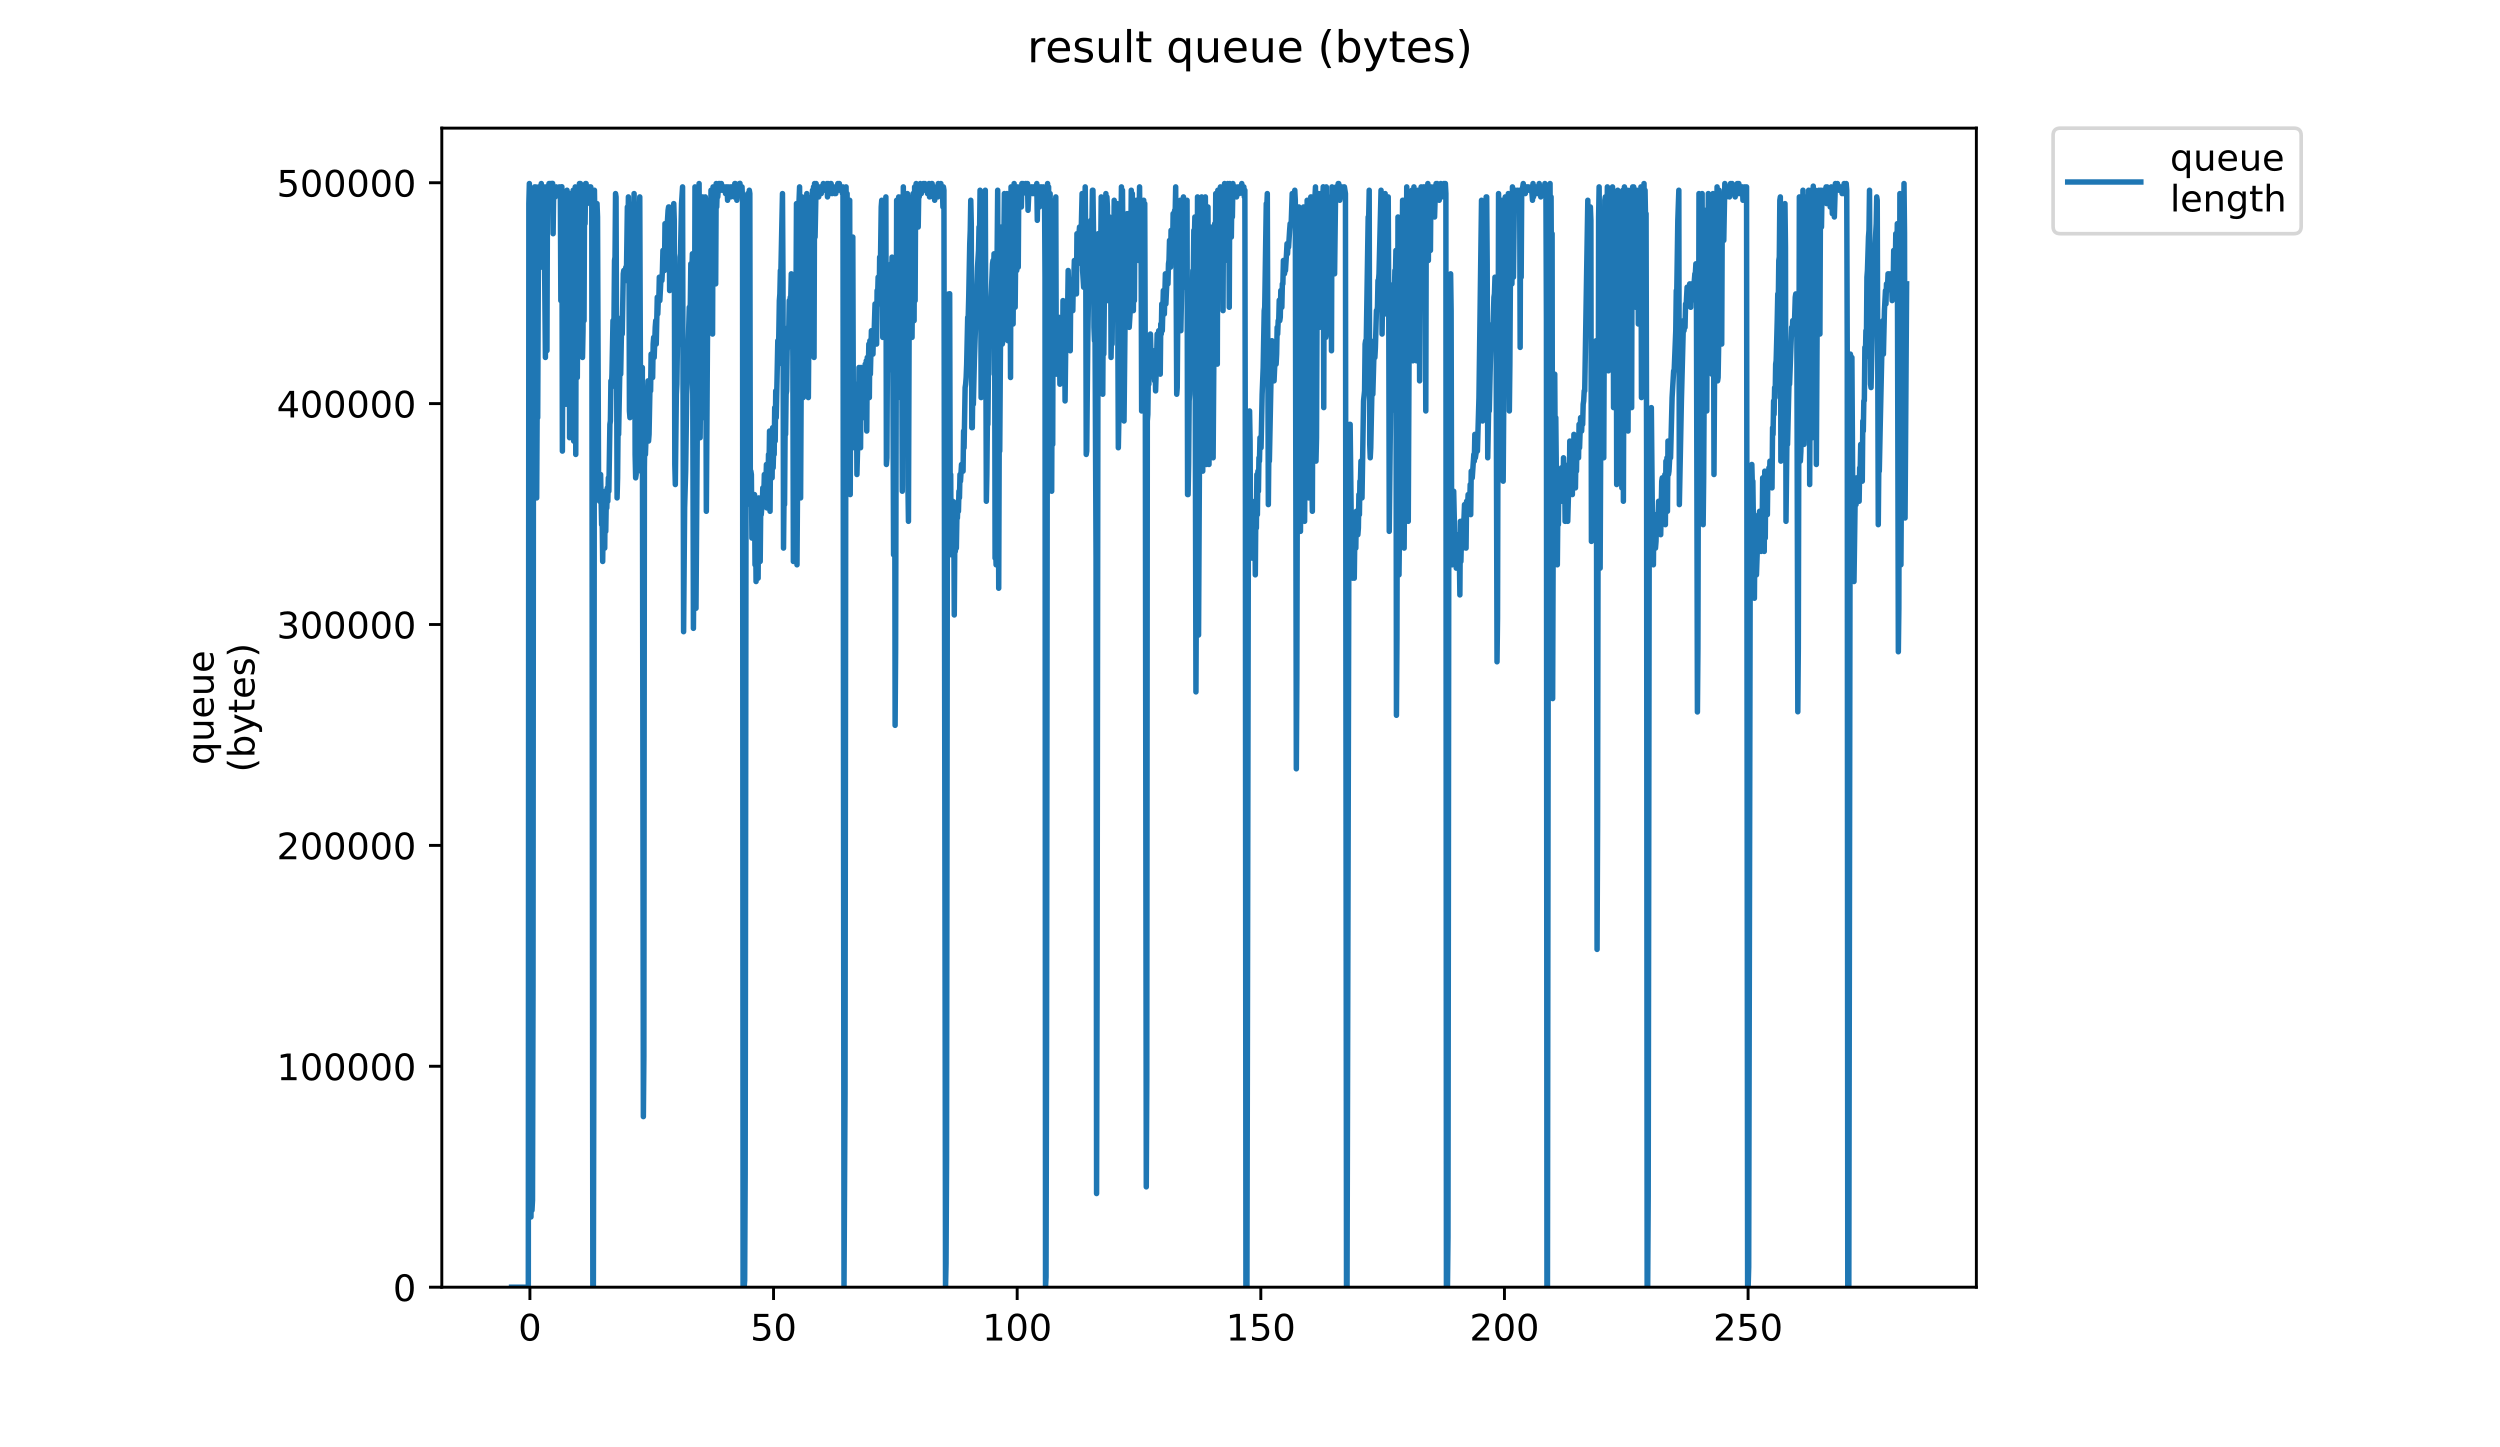 <?xml version="1.0" encoding="utf-8" standalone="no"?>
<!DOCTYPE svg PUBLIC "-//W3C//DTD SVG 1.1//EN"
  "http://www.w3.org/Graphics/SVG/1.1/DTD/svg11.dtd">
<!-- Created with matplotlib (https://matplotlib.org/) -->
<svg height="396pt" version="1.1" viewBox="0 0 684 396" width="684pt" xmlns="http://www.w3.org/2000/svg" xmlns:xlink="http://www.w3.org/1999/xlink">
 <defs>
  <style type="text/css">
*{stroke-linecap:butt;stroke-linejoin:round;}
  </style>
 </defs>
 <g id="figure_1">
  <g id="patch_1">
   <path d="M 0 396 
L 684 396 
L 684 0 
L 0 0 
z
" style="fill:#ffffff;"/>
  </g>
  <g id="axes_1">
   <g id="patch_2">
    <path d="M 120.879 352.174 
L 540.734 352.174 
L 540.734 35.062 
L 120.879 35.062 
z
" style="fill:#ffffff;"/>
   </g>
   <g id="matplotlib.axis_1">
    <g id="xtick_1">
     <g id="line2d_1">
      <defs>
       <path d="M 0 0 
L 0 3.5 
" id="m66fbc58f58" style="stroke:#000000;stroke-width:0.8;"/>
      </defs>
      <g>
       <use style="stroke:#000000;stroke-width:0.8;" x="144.983" xlink:href="#m66fbc58f58" y="352.174"/>
      </g>
     </g>
     <g id="text_1">
      <!-- 0 -->
      <defs>
       <path d="M 31.781 66.406 
Q 24.172 66.406 20.328 58.906 
Q 16.5 51.422 16.5 36.375 
Q 16.5 21.391 20.328 13.891 
Q 24.172 6.391 31.781 6.391 
Q 39.453 6.391 43.281 13.891 
Q 47.125 21.391 47.125 36.375 
Q 47.125 51.422 43.281 58.906 
Q 39.453 66.406 31.781 66.406 
z
M 31.781 74.219 
Q 44.047 74.219 50.516 64.516 
Q 56.984 54.828 56.984 36.375 
Q 56.984 17.969 50.516 8.266 
Q 44.047 -1.422 31.781 -1.422 
Q 19.531 -1.422 13.062 8.266 
Q 6.594 17.969 6.594 36.375 
Q 6.594 54.828 13.062 64.516 
Q 19.531 74.219 31.781 74.219 
z
" id="DejaVuSans-48"/>
      </defs>
      <g transform="translate(141.802 366.773)scale(0.1 -0.1)">
       <use xlink:href="#DejaVuSans-48"/>
      </g>
     </g>
    </g>
    <g id="xtick_2">
     <g id="line2d_2">
      <g>
       <use style="stroke:#000000;stroke-width:0.8;" x="211.642" xlink:href="#m66fbc58f58" y="352.174"/>
      </g>
     </g>
     <g id="text_2">
      <!-- 50 -->
      <defs>
       <path d="M 10.797 72.906 
L 49.516 72.906 
L 49.516 64.594 
L 19.828 64.594 
L 19.828 46.734 
Q 21.969 47.469 24.109 47.828 
Q 26.266 48.188 28.422 48.188 
Q 40.625 48.188 47.75 41.5 
Q 54.891 34.812 54.891 23.391 
Q 54.891 11.625 47.562 5.094 
Q 40.234 -1.422 26.906 -1.422 
Q 22.312 -1.422 17.547 -0.641 
Q 12.797 0.141 7.719 1.703 
L 7.719 11.625 
Q 12.109 9.234 16.797 8.062 
Q 21.484 6.891 26.703 6.891 
Q 35.156 6.891 40.078 11.328 
Q 45.016 15.766 45.016 23.391 
Q 45.016 31 40.078 35.438 
Q 35.156 39.891 26.703 39.891 
Q 22.75 39.891 18.812 39.016 
Q 14.891 38.141 10.797 36.281 
z
" id="DejaVuSans-53"/>
      </defs>
      <g transform="translate(205.279 366.773)scale(0.1 -0.1)">
       <use xlink:href="#DejaVuSans-53"/>
       <use x="63.623" xlink:href="#DejaVuSans-48"/>
      </g>
     </g>
    </g>
    <g id="xtick_3">
     <g id="line2d_3">
      <g>
       <use style="stroke:#000000;stroke-width:0.8;" x="278.3" xlink:href="#m66fbc58f58" y="352.174"/>
      </g>
     </g>
     <g id="text_3">
      <!-- 100 -->
      <defs>
       <path d="M 12.406 8.297 
L 28.516 8.297 
L 28.516 63.922 
L 10.984 60.406 
L 10.984 69.391 
L 28.422 72.906 
L 38.281 72.906 
L 38.281 8.297 
L 54.391 8.297 
L 54.391 0 
L 12.406 0 
z
" id="DejaVuSans-49"/>
      </defs>
      <g transform="translate(268.757 366.773)scale(0.1 -0.1)">
       <use xlink:href="#DejaVuSans-49"/>
       <use x="63.623" xlink:href="#DejaVuSans-48"/>
       <use x="127.246" xlink:href="#DejaVuSans-48"/>
      </g>
     </g>
    </g>
    <g id="xtick_4">
     <g id="line2d_4">
      <g>
       <use style="stroke:#000000;stroke-width:0.8;" x="344.959" xlink:href="#m66fbc58f58" y="352.174"/>
      </g>
     </g>
     <g id="text_4">
      <!-- 150 -->
      <g transform="translate(335.415 366.773)scale(0.1 -0.1)">
       <use xlink:href="#DejaVuSans-49"/>
       <use x="63.623" xlink:href="#DejaVuSans-53"/>
       <use x="127.246" xlink:href="#DejaVuSans-48"/>
      </g>
     </g>
    </g>
    <g id="xtick_5">
     <g id="line2d_5">
      <g>
       <use style="stroke:#000000;stroke-width:0.8;" x="411.617" xlink:href="#m66fbc58f58" y="352.174"/>
      </g>
     </g>
     <g id="text_5">
      <!-- 200 -->
      <defs>
       <path d="M 19.188 8.297 
L 53.609 8.297 
L 53.609 0 
L 7.328 0 
L 7.328 8.297 
Q 12.938 14.109 22.625 23.891 
Q 32.328 33.688 34.812 36.531 
Q 39.547 41.844 41.422 45.531 
Q 43.312 49.219 43.312 52.781 
Q 43.312 58.594 39.234 62.25 
Q 35.156 65.922 28.609 65.922 
Q 23.969 65.922 18.812 64.312 
Q 13.672 62.703 7.812 59.422 
L 7.812 69.391 
Q 13.766 71.781 18.938 73 
Q 24.125 74.219 28.422 74.219 
Q 39.75 74.219 46.484 68.547 
Q 53.219 62.891 53.219 53.422 
Q 53.219 48.922 51.531 44.891 
Q 49.859 40.875 45.406 35.406 
Q 44.188 33.984 37.641 27.219 
Q 31.109 20.453 19.188 8.297 
z
" id="DejaVuSans-50"/>
      </defs>
      <g transform="translate(402.074 366.773)scale(0.1 -0.1)">
       <use xlink:href="#DejaVuSans-50"/>
       <use x="63.623" xlink:href="#DejaVuSans-48"/>
       <use x="127.246" xlink:href="#DejaVuSans-48"/>
      </g>
     </g>
    </g>
    <g id="xtick_6">
     <g id="line2d_6">
      <g>
       <use style="stroke:#000000;stroke-width:0.8;" x="478.276" xlink:href="#m66fbc58f58" y="352.174"/>
      </g>
     </g>
     <g id="text_6">
      <!-- 250 -->
      <g transform="translate(468.732 366.773)scale(0.1 -0.1)">
       <use xlink:href="#DejaVuSans-50"/>
       <use x="63.623" xlink:href="#DejaVuSans-53"/>
       <use x="127.246" xlink:href="#DejaVuSans-48"/>
      </g>
     </g>
    </g>
   </g>
   <g id="matplotlib.axis_2">
    <g id="ytick_1">
     <g id="line2d_7">
      <defs>
       <path d="M 0 0 
L -3.5 0 
" id="md723d36d7e" style="stroke:#000000;stroke-width:0.8;"/>
      </defs>
      <g>
       <use style="stroke:#000000;stroke-width:0.8;" x="120.879" xlink:href="#md723d36d7e" y="352.174"/>
      </g>
     </g>
     <g id="text_7">
      <!-- 0 -->
      <g transform="translate(107.516 355.973)scale(0.1 -0.1)">
       <use xlink:href="#DejaVuSans-48"/>
      </g>
     </g>
    </g>
    <g id="ytick_2">
     <g id="line2d_8">
      <g>
       <use style="stroke:#000000;stroke-width:0.8;" x="120.879" xlink:href="#md723d36d7e" y="291.737"/>
      </g>
     </g>
     <g id="text_8">
      <!-- 100000 -->
      <g transform="translate(75.704 295.536)scale(0.1 -0.1)">
       <use xlink:href="#DejaVuSans-49"/>
       <use x="63.623" xlink:href="#DejaVuSans-48"/>
       <use x="127.246" xlink:href="#DejaVuSans-48"/>
       <use x="190.869" xlink:href="#DejaVuSans-48"/>
       <use x="254.492" xlink:href="#DejaVuSans-48"/>
       <use x="318.115" xlink:href="#DejaVuSans-48"/>
      </g>
     </g>
    </g>
    <g id="ytick_3">
     <g id="line2d_9">
      <g>
       <use style="stroke:#000000;stroke-width:0.8;" x="120.879" xlink:href="#md723d36d7e" y="231.3"/>
      </g>
     </g>
     <g id="text_9">
      <!-- 200000 -->
      <g transform="translate(75.704 235.099)scale(0.1 -0.1)">
       <use xlink:href="#DejaVuSans-50"/>
       <use x="63.623" xlink:href="#DejaVuSans-48"/>
       <use x="127.246" xlink:href="#DejaVuSans-48"/>
       <use x="190.869" xlink:href="#DejaVuSans-48"/>
       <use x="254.492" xlink:href="#DejaVuSans-48"/>
       <use x="318.115" xlink:href="#DejaVuSans-48"/>
      </g>
     </g>
    </g>
    <g id="ytick_4">
     <g id="line2d_10">
      <g>
       <use style="stroke:#000000;stroke-width:0.8;" x="120.879" xlink:href="#md723d36d7e" y="170.863"/>
      </g>
     </g>
     <g id="text_10">
      <!-- 300000 -->
      <defs>
       <path d="M 40.578 39.312 
Q 47.656 37.797 51.625 33 
Q 55.609 28.219 55.609 21.188 
Q 55.609 10.406 48.188 4.484 
Q 40.766 -1.422 27.094 -1.422 
Q 22.516 -1.422 17.656 -0.516 
Q 12.797 0.391 7.625 2.203 
L 7.625 11.719 
Q 11.719 9.328 16.594 8.109 
Q 21.484 6.891 26.812 6.891 
Q 36.078 6.891 40.938 10.547 
Q 45.797 14.203 45.797 21.188 
Q 45.797 27.641 41.281 31.266 
Q 36.766 34.906 28.719 34.906 
L 20.219 34.906 
L 20.219 43.016 
L 29.109 43.016 
Q 36.375 43.016 40.234 45.922 
Q 44.094 48.828 44.094 54.297 
Q 44.094 59.906 40.109 62.906 
Q 36.141 65.922 28.719 65.922 
Q 24.656 65.922 20.016 65.031 
Q 15.375 64.156 9.812 62.312 
L 9.812 71.094 
Q 15.438 72.656 20.344 73.438 
Q 25.25 74.219 29.594 74.219 
Q 40.828 74.219 47.359 69.109 
Q 53.906 64.016 53.906 55.328 
Q 53.906 49.266 50.438 45.094 
Q 46.969 40.922 40.578 39.312 
z
" id="DejaVuSans-51"/>
      </defs>
      <g transform="translate(75.704 174.662)scale(0.1 -0.1)">
       <use xlink:href="#DejaVuSans-51"/>
       <use x="63.623" xlink:href="#DejaVuSans-48"/>
       <use x="127.246" xlink:href="#DejaVuSans-48"/>
       <use x="190.869" xlink:href="#DejaVuSans-48"/>
       <use x="254.492" xlink:href="#DejaVuSans-48"/>
       <use x="318.115" xlink:href="#DejaVuSans-48"/>
      </g>
     </g>
    </g>
    <g id="ytick_5">
     <g id="line2d_11">
      <g>
       <use style="stroke:#000000;stroke-width:0.8;" x="120.879" xlink:href="#md723d36d7e" y="110.426"/>
      </g>
     </g>
     <g id="text_11">
      <!-- 400000 -->
      <defs>
       <path d="M 37.797 64.312 
L 12.891 25.391 
L 37.797 25.391 
z
M 35.203 72.906 
L 47.609 72.906 
L 47.609 25.391 
L 58.016 25.391 
L 58.016 17.188 
L 47.609 17.188 
L 47.609 0 
L 37.797 0 
L 37.797 17.188 
L 4.891 17.188 
L 4.891 26.703 
z
" id="DejaVuSans-52"/>
      </defs>
      <g transform="translate(75.704 114.225)scale(0.1 -0.1)">
       <use xlink:href="#DejaVuSans-52"/>
       <use x="63.623" xlink:href="#DejaVuSans-48"/>
       <use x="127.246" xlink:href="#DejaVuSans-48"/>
       <use x="190.869" xlink:href="#DejaVuSans-48"/>
       <use x="254.492" xlink:href="#DejaVuSans-48"/>
       <use x="318.115" xlink:href="#DejaVuSans-48"/>
      </g>
     </g>
    </g>
    <g id="ytick_6">
     <g id="line2d_12">
      <g>
       <use style="stroke:#000000;stroke-width:0.8;" x="120.879" xlink:href="#md723d36d7e" y="49.989"/>
      </g>
     </g>
     <g id="text_12">
      <!-- 500000 -->
      <g transform="translate(75.704 53.788)scale(0.1 -0.1)">
       <use xlink:href="#DejaVuSans-53"/>
       <use x="63.623" xlink:href="#DejaVuSans-48"/>
       <use x="127.246" xlink:href="#DejaVuSans-48"/>
       <use x="190.869" xlink:href="#DejaVuSans-48"/>
       <use x="254.492" xlink:href="#DejaVuSans-48"/>
       <use x="318.115" xlink:href="#DejaVuSans-48"/>
      </g>
     </g>
    </g>
    <g id="text_13">
     <!-- queue -->
     <defs>
      <path d="M 14.797 27.297 
Q 14.797 17.391 18.875 11.75 
Q 22.953 6.109 30.078 6.109 
Q 37.203 6.109 41.297 11.75 
Q 45.406 17.391 45.406 27.297 
Q 45.406 37.203 41.297 42.844 
Q 37.203 48.484 30.078 48.484 
Q 22.953 48.484 18.875 42.844 
Q 14.797 37.203 14.797 27.297 
z
M 45.406 8.203 
Q 42.578 3.328 38.25 0.953 
Q 33.938 -1.422 27.875 -1.422 
Q 17.969 -1.422 11.734 6.484 
Q 5.516 14.406 5.516 27.297 
Q 5.516 40.188 11.734 48.094 
Q 17.969 56 27.875 56 
Q 33.938 56 38.25 53.625 
Q 42.578 51.266 45.406 46.391 
L 45.406 54.688 
L 54.391 54.688 
L 54.391 -20.797 
L 45.406 -20.797 
z
" id="DejaVuSans-113"/>
      <path d="M 8.5 21.578 
L 8.5 54.688 
L 17.484 54.688 
L 17.484 21.922 
Q 17.484 14.156 20.5 10.266 
Q 23.531 6.391 29.594 6.391 
Q 36.859 6.391 41.078 11.031 
Q 45.312 15.672 45.312 23.688 
L 45.312 54.688 
L 54.297 54.688 
L 54.297 0 
L 45.312 0 
L 45.312 8.406 
Q 42.047 3.422 37.719 1 
Q 33.406 -1.422 27.688 -1.422 
Q 18.266 -1.422 13.375 4.438 
Q 8.5 10.297 8.5 21.578 
z
M 31.109 56 
z
" id="DejaVuSans-117"/>
      <path d="M 56.203 29.594 
L 56.203 25.203 
L 14.891 25.203 
Q 15.484 15.922 20.484 11.062 
Q 25.484 6.203 34.422 6.203 
Q 39.594 6.203 44.453 7.469 
Q 49.312 8.734 54.109 11.281 
L 54.109 2.781 
Q 49.266 0.734 44.188 -0.344 
Q 39.109 -1.422 33.891 -1.422 
Q 20.797 -1.422 13.156 6.188 
Q 5.516 13.812 5.516 26.812 
Q 5.516 40.234 12.766 48.109 
Q 20.016 56 32.328 56 
Q 43.359 56 49.781 48.891 
Q 56.203 41.797 56.203 29.594 
z
M 47.219 32.234 
Q 47.125 39.594 43.094 43.984 
Q 39.062 48.391 32.422 48.391 
Q 24.906 48.391 20.391 44.141 
Q 15.875 39.891 15.188 32.172 
z
" id="DejaVuSans-101"/>
     </defs>
     <g transform="translate(58.426 209.283)rotate(-90)scale(0.1 -0.1)">
      <use xlink:href="#DejaVuSans-113"/>
      <use x="63.477" xlink:href="#DejaVuSans-117"/>
      <use x="126.855" xlink:href="#DejaVuSans-101"/>
      <use x="188.379" xlink:href="#DejaVuSans-117"/>
      <use x="251.758" xlink:href="#DejaVuSans-101"/>
     </g>
     <!-- (bytes) -->
     <defs>
      <path d="M 31 75.875 
Q 24.469 64.656 21.281 53.656 
Q 18.109 42.672 18.109 31.391 
Q 18.109 20.125 21.312 9.062 
Q 24.516 -2 31 -13.188 
L 23.188 -13.188 
Q 15.875 -1.703 12.234 9.375 
Q 8.594 20.453 8.594 31.391 
Q 8.594 42.281 12.203 53.312 
Q 15.828 64.359 23.188 75.875 
z
" id="DejaVuSans-40"/>
      <path d="M 48.688 27.297 
Q 48.688 37.203 44.609 42.844 
Q 40.531 48.484 33.406 48.484 
Q 26.266 48.484 22.188 42.844 
Q 18.109 37.203 18.109 27.297 
Q 18.109 17.391 22.188 11.75 
Q 26.266 6.109 33.406 6.109 
Q 40.531 6.109 44.609 11.75 
Q 48.688 17.391 48.688 27.297 
z
M 18.109 46.391 
Q 20.953 51.266 25.266 53.625 
Q 29.594 56 35.594 56 
Q 45.562 56 51.781 48.094 
Q 58.016 40.188 58.016 27.297 
Q 58.016 14.406 51.781 6.484 
Q 45.562 -1.422 35.594 -1.422 
Q 29.594 -1.422 25.266 0.953 
Q 20.953 3.328 18.109 8.203 
L 18.109 0 
L 9.078 0 
L 9.078 75.984 
L 18.109 75.984 
z
" id="DejaVuSans-98"/>
      <path d="M 32.172 -5.078 
Q 28.375 -14.844 24.75 -17.812 
Q 21.141 -20.797 15.094 -20.797 
L 7.906 -20.797 
L 7.906 -13.281 
L 13.188 -13.281 
Q 16.891 -13.281 18.938 -11.516 
Q 21 -9.766 23.484 -3.219 
L 25.094 0.875 
L 2.984 54.688 
L 12.5 54.688 
L 29.594 11.922 
L 46.688 54.688 
L 56.203 54.688 
z
" id="DejaVuSans-121"/>
      <path d="M 18.312 70.219 
L 18.312 54.688 
L 36.812 54.688 
L 36.812 47.703 
L 18.312 47.703 
L 18.312 18.016 
Q 18.312 11.328 20.141 9.422 
Q 21.969 7.516 27.594 7.516 
L 36.812 7.516 
L 36.812 0 
L 27.594 0 
Q 17.188 0 13.234 3.875 
Q 9.281 7.766 9.281 18.016 
L 9.281 47.703 
L 2.688 47.703 
L 2.688 54.688 
L 9.281 54.688 
L 9.281 70.219 
z
" id="DejaVuSans-116"/>
      <path d="M 44.281 53.078 
L 44.281 44.578 
Q 40.484 46.531 36.375 47.5 
Q 32.281 48.484 27.875 48.484 
Q 21.188 48.484 17.844 46.438 
Q 14.5 44.391 14.5 40.281 
Q 14.5 37.156 16.891 35.375 
Q 19.281 33.594 26.516 31.984 
L 29.594 31.297 
Q 39.156 29.25 43.188 25.516 
Q 47.219 21.781 47.219 15.094 
Q 47.219 7.469 41.188 3.016 
Q 35.156 -1.422 24.609 -1.422 
Q 20.219 -1.422 15.453 -0.562 
Q 10.688 0.297 5.422 2 
L 5.422 11.281 
Q 10.406 8.688 15.234 7.391 
Q 20.062 6.109 24.812 6.109 
Q 31.156 6.109 34.562 8.281 
Q 37.984 10.453 37.984 14.406 
Q 37.984 18.062 35.516 20.016 
Q 33.062 21.969 24.703 23.781 
L 21.578 24.516 
Q 13.234 26.266 9.516 29.906 
Q 5.812 33.547 5.812 39.891 
Q 5.812 47.609 11.281 51.797 
Q 16.75 56 26.812 56 
Q 31.781 56 36.172 55.266 
Q 40.578 54.547 44.281 53.078 
z
" id="DejaVuSans-115"/>
      <path d="M 8.016 75.875 
L 15.828 75.875 
Q 23.141 64.359 26.781 53.312 
Q 30.422 42.281 30.422 31.391 
Q 30.422 20.453 26.781 9.375 
Q 23.141 -1.703 15.828 -13.188 
L 8.016 -13.188 
Q 14.5 -2 17.703 9.062 
Q 20.906 20.125 20.906 31.391 
Q 20.906 42.672 17.703 53.656 
Q 14.5 64.656 8.016 75.875 
z
" id="DejaVuSans-41"/>
     </defs>
     <g transform="translate(69.624 211.295)rotate(-90)scale(0.1 -0.1)">
      <use xlink:href="#DejaVuSans-40"/>
      <use x="39.014" xlink:href="#DejaVuSans-98"/>
      <use x="102.49" xlink:href="#DejaVuSans-121"/>
      <use x="161.67" xlink:href="#DejaVuSans-116"/>
      <use x="200.879" xlink:href="#DejaVuSans-101"/>
      <use x="262.402" xlink:href="#DejaVuSans-115"/>
      <use x="314.502" xlink:href="#DejaVuSans-41"/>
     </g>
    </g>
   </g>
   <g id="line2d_13">
    <path clip-path="url(#pc8caf53deb)" d="M 139.963 352.174 
L 144.547 352.174 
L 144.689 55.709 
L 144.833 50.219 
L 145.13 312.828 
L 145.27 332.959 
L 145.41 320.149 
L 145.551 331.132 
L 145.693 328.384 
L 145.838 269.823 
L 145.987 58.454 
L 146.127 52.049 
L 146.268 51.134 
L 146.41 102.375 
L 146.55 51.134 
L 146.831 136.23 
L 146.971 110.565 
L 147.111 114.27 
L 147.392 51.134 
L 147.534 61.199 
L 147.675 52.049 
L 147.816 54.536 
L 148.097 50.219 
L 148.238 73.094 
L 148.378 53.839 
L 148.519 59.289 
L 148.802 51.134 
L 149.224 97.8 
L 149.364 51.148 
L 149.507 52.049 
L 149.647 95.925 
L 149.788 52.049 
L 149.929 51.943 
L 150.21 50.219 
L 150.351 50.219 
L 150.491 52.049 
L 150.632 50.219 
L 151.193 50.179 
L 151.333 63.944 
L 151.474 52.964 
L 151.615 52.964 
L 151.755 52.049 
L 151.896 53.876 
L 152.177 51.134 
L 152.318 52.919 
L 152.458 52.049 
L 152.885 52.049 
L 153.025 51.134 
L 153.165 52.049 
L 153.305 51.134 
L 153.445 82.244 
L 153.726 51.094 
L 153.868 123.42 
L 154.151 53.876 
L 154.292 52.964 
L 154.432 68.519 
L 154.572 52.964 
L 154.712 55.709 
L 154.852 110.61 
L 155.133 52.049 
L 155.273 52.964 
L 155.415 101.46 
L 155.556 55.709 
L 155.696 53.876 
L 155.837 119.76 
L 156.118 52.964 
L 156.258 55.709 
L 156.398 53.876 
L 156.538 86.819 
L 156.82 52.049 
L 156.961 120.675 
L 157.103 57.539 
L 157.387 51.134 
L 157.528 124.335 
L 157.668 62.114 
L 157.951 103.29 
L 158.24 52.964 
L 158.387 57.539 
L 158.527 50.219 
L 158.808 50.219 
L 158.951 56.624 
L 159.091 70.349 
L 159.232 53.876 
L 159.372 97.8 
L 159.515 90.479 
L 159.657 52.964 
L 159.797 87.734 
L 159.937 52.049 
L 160.077 61.199 
L 160.216 50.219 
L 160.356 50.219 
L 160.496 52.049 
L 160.636 55.709 
L 160.777 52.964 
L 160.918 52.964 
L 161.06 54.794 
L 161.343 51.134 
L 161.624 51.134 
L 161.905 54.794 
L 162.197 352.174 
L 162.345 352.174 
L 162.492 280.803 
L 162.638 52.049 
L 162.785 62.114 
L 162.925 56.624 
L 163.065 57.539 
L 163.345 55.709 
L 163.486 59.369 
L 163.766 131.655 
L 164.045 137.145 
L 164.325 129.825 
L 164.606 143.55 
L 164.747 141.72 
L 164.892 153.616 
L 165.032 142.635 
L 165.172 144.465 
L 165.312 135.315 
L 165.452 149.955 
L 165.593 134.4 
L 165.734 145.38 
L 165.874 137.145 
L 166.014 138.975 
L 166.157 133.485 
L 166.301 137.145 
L 166.441 130.74 
L 166.583 134.4 
L 166.864 116.1 
L 167.004 115.185 
L 167.146 104.205 
L 167.287 106.035 
L 167.429 102.375 
L 167.71 87.734 
L 167.85 92.309 
L 167.99 86.819 
L 168.13 71.264 
L 168.27 70.349 
L 168.41 52.964 
L 168.551 53.876 
L 168.833 136.23 
L 168.974 130.74 
L 169.114 116.1 
L 169.254 118.845 
L 169.677 95.969 
L 169.818 102.375 
L 170.102 86.819 
L 170.243 91.394 
L 170.524 74.918 
L 170.664 74.009 
L 170.804 74.009 
L 170.944 74.918 
L 171.224 73.094 
L 171.365 76.754 
L 171.648 56.624 
L 171.789 65.774 
L 171.929 53.876 
L 172.071 63.944 
L 172.212 112.44 
L 172.353 114.27 
L 172.778 86.819 
L 172.918 84.074 
L 173.204 55.709 
L 173.345 66.689 
L 173.486 52.964 
L 173.627 68.519 
L 173.768 124.335 
L 173.912 130.74 
L 174.053 129.825 
L 174.194 98.715 
L 174.477 90.479 
L 174.758 55.709 
L 174.899 61.199 
L 175.039 53.876 
L 175.32 128.91 
L 175.461 123.42 
L 175.742 100.545 
L 176.023 305.508 
L 176.166 289.038 
L 176.306 127.995 
L 176.446 117.015 
L 176.588 124.335 
L 177.299 104.205 
L 177.44 120.675 
L 177.581 118.845 
L 177.862 104.205 
L 178.003 106.95 
L 178.144 96.885 
L 178.564 103.29 
L 178.704 94.139 
L 178.845 92.309 
L 178.986 97.8 
L 179.267 89.564 
L 179.409 87.734 
L 179.549 94.139 
L 179.83 81.329 
L 179.97 85.904 
L 180.11 82.244 
L 180.25 82.244 
L 180.391 75.839 
L 180.531 82.244 
L 180.813 76.754 
L 181.095 76.754 
L 181.235 74.009 
L 181.376 68.519 
L 181.657 72.179 
L 181.798 74.009 
L 181.938 61.199 
L 182.08 69.434 
L 182.785 57.539 
L 182.926 56.624 
L 183.067 56.624 
L 183.21 79.499 
L 183.352 78.584 
L 183.636 69.434 
L 183.777 72.179 
L 183.918 63.944 
L 184.059 65.774 
L 184.341 55.709 
L 184.482 60.284 
L 184.624 127.08 
L 184.767 132.57 
L 185.049 107.865 
L 185.191 105.12 
L 185.331 95.054 
L 185.473 93.224 
L 185.756 81.329 
L 185.898 79.499 
L 186.04 70.349 
L 186.182 69.434 
L 186.466 55.709 
L 186.748 51.134 
L 187.032 172.831 
L 187.313 138.975 
L 187.597 128.858 
L 187.879 107.865 
L 188.02 105.12 
L 188.583 84.074 
L 188.725 85.904 
L 188.868 83.095 
L 189.01 72.179 
L 189.15 74.918 
L 189.293 74.009 
L 189.434 69.434 
L 189.719 171.916 
L 189.859 153.616 
L 190.142 51.134 
L 190.283 149.955 
L 190.423 166.426 
L 190.846 107.865 
L 190.988 97.8 
L 191.27 50.219 
L 191.413 72.179 
L 191.555 119.76 
L 191.696 104.205 
L 191.836 73.094 
L 191.979 75.839 
L 192.12 57.539 
L 192.263 53.876 
L 192.546 114.27 
L 192.968 53.876 
L 193.252 139.89 
L 193.816 54.794 
L 193.959 55.709 
L 194.246 75.839 
L 194.529 52.049 
L 194.813 74.009 
L 194.955 91.394 
L 195.095 51.134 
L 195.378 75.839 
L 195.666 52.964 
L 195.808 77.669 
L 195.95 50.219 
L 196.091 56.624 
L 196.232 52.049 
L 196.375 53.876 
L 196.657 50.219 
L 196.945 50.219 
L 197.229 52.049 
L 197.37 50.219 
L 197.654 52.049 
L 197.794 52.049 
L 197.935 51.134 
L 198.078 52.049 
L 198.219 52.049 
L 198.36 51.134 
L 198.5 52.964 
L 198.784 51.134 
L 198.924 51.134 
L 199.065 54.794 
L 199.206 51.134 
L 199.491 52.964 
L 199.633 52.964 
L 199.774 51.134 
L 199.915 53.876 
L 200.056 51.134 
L 200.197 51.134 
L 200.337 52.049 
L 200.477 51.134 
L 200.617 52.049 
L 200.758 51.134 
L 200.898 53.876 
L 201.041 50.219 
L 201.183 50.219 
L 201.463 52.049 
L 201.604 54.794 
L 201.744 52.049 
L 202.027 52.049 
L 202.31 50.219 
L 202.453 50.163 
L 202.736 52.964 
L 202.877 51.134 
L 203.018 51.134 
L 203.159 54.794 
L 203.303 352.174 
L 203.595 352.174 
L 203.739 350.344 
L 203.881 321.064 
L 204.163 92.309 
L 204.447 56.624 
L 204.589 52.964 
L 204.731 107.865 
L 204.872 56.624 
L 205.012 52.049 
L 205.154 52.964 
L 205.294 138.06 
L 205.435 128.91 
L 205.576 129.825 
L 205.719 147.21 
L 205.863 147.21 
L 206.004 146.295 
L 206.147 141.72 
L 206.288 147.21 
L 206.429 135.315 
L 206.57 154.531 
L 206.71 140.805 
L 206.856 159.106 
L 206.997 139.89 
L 207.139 155.446 
L 207.28 138.975 
L 207.423 158.191 
L 207.564 136.23 
L 207.706 148.125 
L 207.849 137.145 
L 207.99 153.616 
L 208.132 138.975 
L 208.275 140.805 
L 208.417 138.975 
L 208.557 138.975 
L 208.698 133.485 
L 208.841 136.23 
L 208.982 135.315 
L 209.123 129.825 
L 209.408 134.4 
L 209.549 132.57 
L 209.692 127.08 
L 209.834 138.975 
L 209.975 130.74 
L 210.119 132.57 
L 210.261 124.335 
L 210.403 127.995 
L 210.546 117.93 
L 210.689 139.89 
L 210.83 121.59 
L 210.971 130.74 
L 211.111 122.505 
L 211.251 130.74 
L 211.392 117.015 
L 211.534 127.995 
L 211.674 122.505 
L 211.816 124.335 
L 211.956 111.525 
L 212.096 120.675 
L 212.239 106.95 
L 212.379 114.27 
L 212.661 100.545 
L 212.804 93.224 
L 212.946 99.63 
L 213.229 82.244 
L 213.37 80.414 
L 213.512 74.009 
L 213.655 74.009 
L 214.084 52.964 
L 214.227 76.754 
L 214.369 149.955 
L 214.511 136.23 
L 214.653 138.06 
L 214.795 118.845 
L 214.936 118.845 
L 215.076 107.865 
L 215.217 106.95 
L 215.36 95.969 
L 215.501 94.139 
L 215.645 89.564 
L 215.788 91.394 
L 215.93 82.244 
L 216.07 85.904 
L 216.213 81.329 
L 216.356 81.329 
L 216.497 74.918 
L 216.639 80.414 
L 216.782 81.329 
L 216.924 97.8 
L 217.065 153.616 
L 217.207 149.04 
L 217.348 127.08 
L 217.489 127.995 
L 217.633 111.525 
L 217.916 55.709 
L 218.056 154.531 
L 218.338 114.27 
L 218.622 54.794 
L 218.762 51.134 
L 218.903 67.604 
L 219.044 136.23 
L 219.468 53.876 
L 219.609 63.944 
L 219.751 108.78 
L 220.174 56.624 
L 220.315 79.499 
L 220.457 74.918 
L 220.741 52.964 
L 220.883 62.114 
L 221.024 54.794 
L 221.167 108.78 
L 221.307 90.479 
L 221.449 55.709 
L 221.592 55.709 
L 221.874 60.284 
L 222.016 53.876 
L 222.157 65.774 
L 222.299 52.049 
L 222.44 85.904 
L 222.581 51.134 
L 222.722 97.8 
L 222.862 50.219 
L 223.006 64.859 
L 223.287 50.219 
L 223.428 51.134 
L 223.571 52.964 
L 223.712 52.964 
L 223.852 52.049 
L 223.992 53.876 
L 224.133 52.049 
L 224.273 52.964 
L 224.413 51.134 
L 224.554 51.134 
L 224.697 52.964 
L 224.838 51.134 
L 224.979 52.049 
L 225.26 50.219 
L 225.401 52.049 
L 225.546 51.134 
L 225.69 52.049 
L 225.831 52.049 
L 225.972 51.134 
L 226.115 52.049 
L 226.257 50.219 
L 226.403 53.876 
L 226.545 50.219 
L 226.686 52.049 
L 226.968 52.049 
L 227.109 52.964 
L 227.249 50.219 
L 227.39 50.219 
L 227.531 51.134 
L 227.672 52.964 
L 227.812 51.134 
L 227.954 52.049 
L 228.096 51.134 
L 228.377 52.964 
L 228.518 52.049 
L 228.659 52.964 
L 228.941 51.134 
L 229.082 51.134 
L 229.224 50.219 
L 229.364 52.049 
L 229.505 50.219 
L 229.646 50.219 
L 229.786 52.049 
L 229.927 51.134 
L 230.212 51.134 
L 230.495 52.964 
L 230.635 51.134 
L 230.919 352.174 
L 231.202 299.103 
L 231.484 51.134 
L 231.627 104.205 
L 231.768 52.964 
L 231.909 95.969 
L 232.051 56.624 
L 232.193 81.329 
L 232.477 54.794 
L 232.62 135.315 
L 232.902 71.264 
L 233.044 77.669 
L 233.186 74.009 
L 233.326 64.859 
L 233.468 109.695 
L 233.608 114.27 
L 233.75 122.505 
L 233.891 120.675 
L 234.032 110.61 
L 234.173 108.78 
L 234.315 105.12 
L 234.455 129.825 
L 234.737 118.845 
L 234.88 115.185 
L 235.02 100.545 
L 235.161 117.015 
L 235.303 105.12 
L 235.449 122.505 
L 235.591 100.545 
L 235.732 107.865 
L 235.872 106.035 
L 236.013 106.035 
L 236.153 114.27 
L 236.294 109.695 
L 236.435 108.78 
L 236.576 114.27 
L 236.717 99.63 
L 236.858 111.525 
L 237 98.715 
L 237.142 117.93 
L 237.283 97.8 
L 237.426 107.865 
L 237.71 94.139 
L 237.851 108.78 
L 237.992 93.224 
L 238.133 102.375 
L 238.417 90.479 
L 238.56 93.224 
L 238.701 90.479 
L 238.843 96.885 
L 238.984 90.479 
L 239.125 92.309 
L 239.406 83.159 
L 239.547 89.564 
L 239.69 83.159 
L 239.831 94.139 
L 239.971 79.499 
L 240.111 81.329 
L 240.252 75.839 
L 240.392 76.754 
L 240.532 83.159 
L 240.672 70.349 
L 240.813 77.669 
L 241.099 56.624 
L 241.242 54.794 
L 241.525 92.309 
L 241.81 64.859 
L 241.951 63.029 
L 242.093 54.794 
L 242.234 56.624 
L 242.375 53.876 
L 242.515 127.08 
L 242.655 125.25 
L 242.796 97.8 
L 242.937 101.46 
L 243.078 87.734 
L 243.218 95.969 
L 243.359 77.669 
L 243.501 78.584 
L 243.782 72.179 
L 243.921 79.499 
L 244.061 70.349 
L 244.201 76.754 
L 244.482 151.786 
L 244.621 148.125 
L 244.762 105.12 
L 244.902 198.451 
L 245.042 177.406 
L 245.322 54.794 
L 245.462 97.8 
L 245.882 53.876 
L 246.163 100.545 
L 246.303 108.78 
L 246.443 59.369 
L 246.584 53.876 
L 246.865 134.4 
L 247.147 51.134 
L 247.287 64.859 
L 247.428 105.12 
L 247.708 53.876 
L 247.848 55.709 
L 247.988 106.95 
L 248.269 52.964 
L 248.411 132.57 
L 248.552 142.635 
L 248.836 62.114 
L 248.976 88.649 
L 249.116 85.904 
L 249.396 53.876 
L 249.536 92.309 
L 249.817 52.964 
L 250.097 87.734 
L 250.238 51.134 
L 250.378 82.244 
L 250.519 52.049 
L 250.659 50.219 
L 250.799 57.539 
L 251.08 52.049 
L 251.222 62.114 
L 251.362 52.964 
L 251.503 53.876 
L 251.788 50.219 
L 251.929 52.964 
L 252.069 52.964 
L 252.209 51.134 
L 252.352 52.049 
L 252.495 52.049 
L 252.635 50.219 
L 252.775 52.049 
L 253.058 50.219 
L 253.338 52.049 
L 253.478 51.134 
L 253.618 51.134 
L 253.758 52.964 
L 253.898 51.134 
L 254.039 52.049 
L 254.179 50.219 
L 254.32 53.876 
L 254.46 52.049 
L 254.6 52.049 
L 254.88 50.219 
L 255.021 50.219 
L 255.301 53.876 
L 255.441 51.134 
L 255.584 51.134 
L 255.727 54.794 
L 255.87 52.049 
L 256.013 52.964 
L 256.295 51.134 
L 256.435 51.134 
L 256.576 53.876 
L 256.716 50.219 
L 256.856 52.049 
L 256.997 51.134 
L 257.137 52.049 
L 257.417 50.219 
L 257.558 52.049 
L 257.838 52.049 
L 257.979 56.624 
L 258.12 51.134 
L 258.26 52.049 
L 258.694 352.174 
L 258.835 345.769 
L 258.979 317.404 
L 259.267 88.649 
L 259.408 90.479 
L 259.549 80.414 
L 259.689 84.074 
L 259.829 80.363 
L 259.969 133.485 
L 260.109 129.825 
L 260.249 151.786 
L 260.389 139.89 
L 260.529 150.87 
L 260.669 137.145 
L 260.809 138.06 
L 260.949 141.72 
L 261.089 168.256 
L 261.23 148.125 
L 261.371 150.87 
L 261.514 149.04 
L 261.658 149.955 
L 261.802 141.72 
L 261.946 141.72 
L 262.089 137.145 
L 262.229 139.89 
L 262.37 134.4 
L 262.51 136.187 
L 262.65 129.825 
L 262.79 131.655 
L 263.071 127.08 
L 263.351 128.91 
L 263.494 128.91 
L 263.635 117.93 
L 263.775 122.505 
L 264.056 106.035 
L 264.197 105.12 
L 264.337 103.29 
L 264.478 99.63 
L 264.759 86.819 
L 264.9 86.819 
L 265.04 81.329 
L 265.32 66.689 
L 265.46 63.029 
L 265.601 54.794 
L 265.741 61.199 
L 265.881 117.015 
L 266.021 117.015 
L 266.164 105.12 
L 266.307 110.61 
L 266.587 98.715 
L 267.443 73.094 
L 267.723 68.519 
L 267.863 62.114 
L 268.003 63.944 
L 268.143 52.049 
L 268.283 56.624 
L 268.43 108.78 
L 268.579 106.95 
L 269.577 52.049 
L 269.863 137.145 
L 270.003 129.825 
L 270.143 116.1 
L 270.284 116.1 
L 270.424 102.375 
L 270.564 102.375 
L 270.704 90.479 
L 270.984 85.904 
L 271.546 72.179 
L 271.686 71.264 
L 271.826 74.918 
L 271.967 69.434 
L 272.107 72.179 
L 272.249 152.701 
L 272.39 149.93 
L 272.532 154.531 
L 272.672 84.989 
L 272.965 52.049 
L 273.247 160.942 
L 273.387 120.675 
L 273.527 123.42 
L 273.951 62.114 
L 274.093 68.519 
L 274.233 94.139 
L 274.373 93.224 
L 274.795 52.964 
L 275.077 84.074 
L 275.357 53.876 
L 275.498 52.964 
L 275.779 93.224 
L 275.919 91.394 
L 276.06 55.709 
L 276.2 54.794 
L 276.34 68.519 
L 276.481 103.29 
L 276.622 51.134 
L 276.903 54.794 
L 277.043 85.904 
L 277.184 88.649 
L 277.465 50.219 
L 277.749 84.049 
L 278.031 54.794 
L 278.172 74.009 
L 278.312 66.689 
L 278.452 51.134 
L 278.593 73.094 
L 278.733 52.049 
L 278.875 55.709 
L 279.016 54.794 
L 279.158 52.049 
L 279.299 52.049 
L 279.444 56.624 
L 279.584 50.219 
L 279.725 52.964 
L 279.865 50.219 
L 280.145 52.049 
L 280.286 51.134 
L 280.426 52.049 
L 280.566 50.219 
L 280.707 50.219 
L 280.847 52.964 
L 281.128 50.219 
L 281.269 57.539 
L 281.549 51.134 
L 281.83 52.964 
L 281.971 52.964 
L 282.116 51.134 
L 282.401 51.134 
L 282.541 52.964 
L 282.682 51.134 
L 282.823 51.134 
L 282.963 52.964 
L 283.244 51.134 
L 283.384 51.134 
L 283.525 52.049 
L 283.665 50.219 
L 283.805 60.284 
L 283.946 51.134 
L 284.086 51.134 
L 284.227 52.049 
L 284.367 56.624 
L 284.508 51.134 
L 284.648 54.794 
L 284.79 51.134 
L 284.93 51.134 
L 285.211 52.964 
L 285.351 51.134 
L 285.491 51.134 
L 285.632 56.624 
L 285.773 52.049 
L 285.913 75.839 
L 286.053 352.174 
L 286.196 349.429 
L 286.336 286.293 
L 286.617 50.219 
L 286.757 63.029 
L 286.898 51.134 
L 287.038 75.839 
L 287.319 52.964 
L 287.46 118.845 
L 287.6 54.794 
L 287.74 134.4 
L 287.88 95.969 
L 288.021 121.59 
L 288.162 63.944 
L 288.583 59.369 
L 288.723 58.454 
L 288.864 53.876 
L 289.004 102.375 
L 289.144 93.224 
L 289.285 93.224 
L 289.565 87.734 
L 289.707 86.819 
L 289.848 93.224 
L 289.988 105.12 
L 290.131 87.734 
L 290.273 91.394 
L 290.413 103.29 
L 290.554 99.63 
L 290.695 101.46 
L 290.837 82.244 
L 291.26 90.479 
L 291.402 109.695 
L 291.687 85.904 
L 291.829 89.564 
L 291.97 87.734 
L 292.111 84.074 
L 292.253 74.009 
L 292.535 87.734 
L 292.677 89.564 
L 292.818 95.969 
L 292.958 78.584 
L 293.099 78.584 
L 293.24 77.669 
L 293.381 79.499 
L 293.522 84.989 
L 293.662 76.754 
L 293.803 75.839 
L 293.944 71.264 
L 294.085 75.839 
L 294.226 76.754 
L 294.367 73.094 
L 294.511 80.414 
L 294.651 63.944 
L 294.792 71.264 
L 294.932 72.179 
L 295.073 64.859 
L 295.214 63.944 
L 295.356 62.114 
L 295.639 65.774 
L 295.779 64.859 
L 296.06 52.964 
L 296.201 74.009 
L 296.482 78.584 
L 296.91 51.134 
L 297.05 67.604 
L 297.191 124.335 
L 297.331 123.42 
L 297.613 93.224 
L 297.894 75.839 
L 298.035 75.839 
L 298.316 62.114 
L 298.457 60.284 
L 298.741 63.029 
L 298.887 52.049 
L 299.028 52.049 
L 299.17 62.114 
L 299.312 89.564 
L 299.454 93.224 
L 299.596 90.479 
L 299.878 152.701 
L 300.022 326.554 
L 300.162 267.993 
L 300.444 63.944 
L 300.585 64.859 
L 300.727 92.309 
L 301.011 69.434 
L 301.152 67.604 
L 301.293 53.876 
L 301.434 59.369 
L 301.575 57.539 
L 301.715 107.865 
L 301.859 83.159 
L 302 96.885 
L 302.283 67.579 
L 302.425 67.604 
L 302.566 52.964 
L 302.708 64.859 
L 302.849 53.876 
L 302.99 56.624 
L 303.131 82.244 
L 303.557 59.369 
L 303.7 65.774 
L 303.843 61.199 
L 303.985 97.8 
L 304.127 89.564 
L 304.27 94.139 
L 304.554 63.029 
L 304.696 73.094 
L 304.841 54.794 
L 304.982 65.774 
L 305.124 63.029 
L 305.406 67.604 
L 305.548 64.859 
L 305.69 55.709 
L 305.973 122.505 
L 306.114 115.185 
L 306.537 77.669 
L 306.825 51.134 
L 306.969 63.029 
L 307.11 52.049 
L 307.251 69.434 
L 307.393 108.78 
L 307.534 115.185 
L 307.957 74.009 
L 308.099 79.499 
L 308.385 58.454 
L 308.668 58.454 
L 308.952 89.564 
L 309.234 84.989 
L 309.515 52.049 
L 309.657 73.094 
L 309.801 52.964 
L 310.088 84.989 
L 310.229 69.434 
L 310.37 82.244 
L 310.511 59.369 
L 310.652 58.454 
L 310.794 62.114 
L 310.935 54.794 
L 311.077 66.689 
L 311.22 66.689 
L 311.502 71.264 
L 311.784 51.134 
L 311.925 68.519 
L 312.067 63.944 
L 312.209 67.604 
L 312.35 112.44 
L 312.492 98.715 
L 312.633 97.8 
L 312.917 54.794 
L 313.058 66.689 
L 313.2 55.709 
L 313.341 96.885 
L 313.623 324.724 
L 313.764 295.443 
L 313.905 115.185 
L 314.047 113.355 
L 314.19 102.375 
L 314.331 105.12 
L 314.472 93.224 
L 314.614 96.885 
L 314.755 91.394 
L 315.039 102.375 
L 315.18 100.545 
L 315.321 102.375 
L 315.463 102.375 
L 315.604 103.29 
L 315.746 95.969 
L 315.888 104.205 
L 316.031 99.63 
L 316.172 106.95 
L 316.454 97.8 
L 316.595 91.394 
L 316.736 92.309 
L 316.877 95.969 
L 317.018 90.479 
L 317.159 98.664 
L 317.3 93.224 
L 317.442 102.375 
L 317.582 88.649 
L 317.723 91.394 
L 317.864 83.159 
L 318.005 90.479 
L 318.286 79.499 
L 318.567 85.904 
L 318.847 74.918 
L 318.987 83.159 
L 319.267 76.754 
L 319.411 74.918 
L 319.554 77.669 
L 319.698 72.179 
L 319.838 71.205 
L 319.978 65.774 
L 320.118 67.604 
L 320.258 73.094 
L 320.398 63.029 
L 320.538 67.604 
L 320.678 67.604 
L 320.819 68.519 
L 320.962 58.454 
L 321.103 70.349 
L 321.244 59.369 
L 321.385 57.539 
L 321.525 58.454 
L 321.666 51.134 
L 321.947 107.865 
L 322.09 106.035 
L 322.231 87.734 
L 322.371 90.479 
L 322.513 70.349 
L 322.654 67.579 
L 322.939 54.794 
L 323.081 90.479 
L 323.507 67.604 
L 323.791 53.876 
L 324.072 78.584 
L 324.352 72.179 
L 324.633 57.539 
L 324.775 54.794 
L 324.919 135.315 
L 325.064 135.315 
L 325.209 127.08 
L 325.353 109.695 
L 325.497 107.865 
L 325.779 95.054 
L 326.066 84.074 
L 326.207 83.159 
L 326.348 74.009 
L 326.49 74.918 
L 326.631 63.029 
L 326.772 65.774 
L 326.913 59.369 
L 327.207 189.301 
L 327.355 156.361 
L 327.64 53.876 
L 327.923 173.746 
L 328.347 92.309 
L 328.488 92.309 
L 328.775 53.876 
L 329.068 128.91 
L 329.502 63.029 
L 329.644 62.114 
L 329.787 53.876 
L 330.076 127.08 
L 330.5 56.624 
L 330.783 127.08 
L 331.065 81.329 
L 331.206 62.114 
L 331.347 116.1 
L 331.63 74.918 
L 331.772 71.264 
L 331.913 125.25 
L 332.196 85.904 
L 332.337 61.199 
L 332.483 79.499 
L 332.624 52.964 
L 332.767 54.794 
L 333.054 99.63 
L 333.196 52.049 
L 333.337 52.049 
L 333.479 73.094 
L 333.62 53.876 
L 333.904 51.134 
L 334.048 75.839 
L 334.196 54.794 
L 334.338 54.794 
L 334.479 51.134 
L 334.62 84.989 
L 334.761 53.876 
L 334.903 52.964 
L 335.044 50.219 
L 335.186 71.264 
L 335.328 51.134 
L 335.468 52.964 
L 335.61 51.134 
L 335.752 65.774 
L 335.896 50.219 
L 336.04 53.876 
L 336.183 52.049 
L 336.325 84.074 
L 336.466 50.219 
L 336.608 63.944 
L 336.751 51.134 
L 336.894 64.859 
L 337.036 53.876 
L 337.178 59.369 
L 337.319 50.219 
L 337.461 52.049 
L 337.747 52.049 
L 337.893 51.134 
L 338.034 51.134 
L 338.177 52.049 
L 338.321 53.876 
L 338.464 52.049 
L 338.608 52.049 
L 338.752 51.134 
L 339.037 52.964 
L 339.178 52.049 
L 339.319 52.049 
L 339.462 51.134 
L 339.605 52.049 
L 339.746 50.219 
L 339.887 51.134 
L 340.029 52.964 
L 340.17 51.134 
L 340.312 51.134 
L 340.453 53.876 
L 340.594 52.049 
L 340.74 138.975 
L 340.88 352.174 
L 341.164 352.174 
L 341.596 119.76 
L 341.738 117.93 
L 341.881 112.44 
L 342.022 120.675 
L 342.164 148.125 
L 342.305 143.55 
L 342.587 152.701 
L 342.728 145.38 
L 342.869 146.295 
L 343.011 141.72 
L 343.159 150.87 
L 343.308 137.145 
L 343.453 157.276 
L 343.599 138.975 
L 343.741 144.465 
L 343.882 129.825 
L 344.023 140.805 
L 344.164 128.91 
L 344.305 134.4 
L 344.446 125.25 
L 344.589 126.165 
L 344.732 119.76 
L 345.026 122.505 
L 345.321 107.865 
L 345.603 100.545 
L 345.886 84.989 
L 346.027 84.074 
L 346.45 55.709 
L 346.593 56.624 
L 346.734 52.964 
L 347.017 138.06 
L 347.159 123.42 
L 347.3 126.165 
L 347.864 97.8 
L 348.005 93.224 
L 348.147 95.969 
L 348.433 104.205 
L 348.583 104.205 
L 348.865 97.8 
L 349.007 97.8 
L 349.148 99.63 
L 349.289 96.885 
L 349.429 89.564 
L 349.57 91.394 
L 349.713 87.734 
L 349.858 87.734 
L 349.999 82.138 
L 350.142 87.734 
L 350.284 86.819 
L 350.427 79.499 
L 350.711 84.074 
L 350.854 77.669 
L 350.996 77.669 
L 351.138 71.264 
L 351.278 72.179 
L 351.422 74.918 
L 351.564 74.009 
L 351.705 74.009 
L 351.987 69.434 
L 352.127 66.689 
L 352.268 69.434 
L 352.409 66.689 
L 352.552 67.604 
L 352.841 63.029 
L 352.982 61.199 
L 353.264 61.199 
L 353.546 52.964 
L 353.828 56.624 
L 354.111 52.964 
L 354.252 52.049 
L 354.393 54.794 
L 354.675 210.347 
L 354.816 185.641 
L 355.099 70.349 
L 355.24 71.264 
L 355.381 56.624 
L 355.522 57.539 
L 355.805 145.38 
L 356.09 112.44 
L 356.233 106.95 
L 356.514 68.519 
L 356.655 56.624 
L 356.796 64.859 
L 356.937 142.635 
L 357.359 85.904 
L 357.64 54.794 
L 357.781 56.624 
L 357.921 126.165 
L 358.062 136.23 
L 358.491 94.139 
L 358.631 53.876 
L 358.772 53.876 
L 358.913 130.74 
L 359.057 139.89 
L 359.35 65.774 
L 359.492 66.689 
L 359.633 73.094 
L 359.774 53.876 
L 359.914 51.134 
L 360.054 126.165 
L 360.195 119.76 
L 360.478 53.876 
L 360.619 58.454 
L 360.764 52.964 
L 361.052 89.564 
L 361.332 52.964 
L 361.472 63.944 
L 361.613 84.989 
L 361.753 54.794 
L 361.893 54.794 
L 362.034 51.108 
L 362.175 111.525 
L 362.317 63.944 
L 362.458 57.539 
L 362.598 67.604 
L 362.739 92.309 
L 362.88 51.134 
L 363.162 82.244 
L 363.303 53.876 
L 363.446 91.394 
L 363.729 67.604 
L 363.87 54.794 
L 364.011 72.179 
L 364.152 53.876 
L 364.293 95.969 
L 364.435 51.134 
L 364.578 74.918 
L 364.719 64.859 
L 364.863 65.774 
L 365.004 52.964 
L 365.145 74.918 
L 365.427 52.049 
L 365.568 51.134 
L 365.709 54.794 
L 365.849 52.049 
L 365.992 52.049 
L 366.132 50.219 
L 366.274 50.219 
L 366.415 51.134 
L 366.555 54.794 
L 366.696 52.049 
L 366.838 52.049 
L 366.98 51.134 
L 367.121 51.134 
L 367.405 53.876 
L 367.687 51.134 
L 367.829 51.134 
L 368.114 52.964 
L 368.403 352.174 
L 368.551 352.174 
L 369.117 121.59 
L 369.258 116.1 
L 369.399 116.1 
L 369.681 140.805 
L 369.964 151.786 
L 370.105 158.191 
L 370.386 147.21 
L 370.527 158.191 
L 370.668 147.21 
L 370.808 145.38 
L 370.949 149.955 
L 371.089 139.89 
L 371.23 145.38 
L 371.371 145.38 
L 371.512 146.295 
L 371.653 144.465 
L 371.793 135.315 
L 371.934 140.805 
L 372.076 131.655 
L 372.218 131.655 
L 372.358 126.165 
L 372.502 127.08 
L 372.642 136.23 
L 373.065 109.695 
L 373.346 106.95 
L 373.487 94.139 
L 373.628 93.224 
L 373.768 95.969 
L 374.332 59.369 
L 374.473 59.318 
L 374.614 52.049 
L 374.755 121.59 
L 374.896 125.25 
L 375.037 122.505 
L 375.317 108.78 
L 375.464 104.205 
L 375.607 107.865 
L 375.888 97.8 
L 376.029 93.224 
L 376.169 97.8 
L 376.309 95.054 
L 376.589 84.989 
L 376.73 84.989 
L 376.871 84.074 
L 377.013 76.754 
L 377.153 76.754 
L 377.293 74.918 
L 377.853 52.049 
L 378.134 91.394 
L 378.274 81.329 
L 378.415 83.159 
L 378.555 67.604 
L 378.695 64.859 
L 378.975 52.964 
L 379.115 83.159 
L 379.256 85.904 
L 379.818 53.876 
L 379.958 83.159 
L 380.098 145.38 
L 380.519 106.035 
L 380.66 112.44 
L 380.8 95.054 
L 380.94 95.969 
L 381.08 86.819 
L 381.221 88.649 
L 381.361 77.669 
L 381.501 80.414 
L 381.641 74.009 
L 381.781 75.839 
L 381.921 68.519 
L 382.064 195.706 
L 382.205 174.661 
L 382.487 59.369 
L 382.768 157.276 
L 383.048 132.57 
L 383.752 54.794 
L 383.892 54.794 
L 384.174 149.955 
L 384.598 85.904 
L 384.739 83.159 
L 384.88 51.134 
L 385.021 66.689 
L 385.302 142.635 
L 385.725 54.794 
L 386.008 93.224 
L 386.292 52.049 
L 386.573 98.715 
L 386.854 51.134 
L 386.995 71.264 
L 387.136 52.964 
L 387.276 55.709 
L 387.421 53.876 
L 387.563 98.715 
L 387.703 53.876 
L 387.843 68.519 
L 387.983 52.049 
L 388.124 68.519 
L 388.264 52.049 
L 388.404 104.205 
L 388.544 62.114 
L 388.684 62.114 
L 388.825 51.134 
L 388.965 81.329 
L 389.107 56.624 
L 389.25 52.049 
L 389.39 51.134 
L 389.531 51.134 
L 389.672 61.199 
L 389.813 51.134 
L 390.095 112.44 
L 390.236 55.709 
L 390.379 52.049 
L 390.519 52.964 
L 390.659 50.219 
L 390.801 71.264 
L 390.942 52.049 
L 391.085 58.454 
L 391.226 51.134 
L 391.367 68.519 
L 391.508 51.134 
L 391.649 52.964 
L 391.792 52.964 
L 391.932 53.876 
L 392.073 52.964 
L 392.216 51.134 
L 392.357 52.964 
L 392.498 59.369 
L 392.64 54.794 
L 392.781 53.876 
L 392.924 50.219 
L 393.064 52.964 
L 393.205 50.219 
L 393.487 52.049 
L 393.769 54.794 
L 394.052 51.134 
L 394.192 50.219 
L 394.473 53.876 
L 394.613 51.134 
L 394.894 51.134 
L 395.034 50.219 
L 395.174 50.219 
L 395.314 53.876 
L 395.455 50.219 
L 395.595 52.964 
L 395.738 352.174 
L 396.024 352.174 
L 396.168 338.449 
L 396.454 87.734 
L 396.601 79.499 
L 396.746 80.414 
L 396.888 74.918 
L 397.028 84.989 
L 397.169 146.295 
L 397.309 154.531 
L 397.449 147.21 
L 397.589 151.786 
L 397.729 134.4 
L 398.155 153.616 
L 398.296 149.955 
L 398.436 155.446 
L 398.718 146.295 
L 398.859 151.786 
L 399 149.955 
L 399.141 154.531 
L 399.282 152.701 
L 399.422 162.766 
L 399.563 142.635 
L 399.704 153.616 
L 399.845 147.21 
L 399.986 148.125 
L 400.127 143.55 
L 400.268 149.955 
L 400.409 142.635 
L 400.55 141.72 
L 400.691 138.06 
L 400.831 142.635 
L 400.973 138.975 
L 401.114 149.955 
L 401.255 137.145 
L 401.396 138.06 
L 401.537 138.06 
L 401.678 135.315 
L 401.82 135.315 
L 401.962 136.23 
L 402.103 138.06 
L 402.244 132.57 
L 402.386 140.805 
L 402.527 128.91 
L 402.668 130.74 
L 402.809 130.74 
L 403.231 124.335 
L 403.372 126.165 
L 403.513 118.845 
L 403.654 125.25 
L 404.076 122.505 
L 404.217 123.42 
L 404.64 108.78 
L 405.344 54.794 
L 405.484 71.264 
L 405.624 115.185 
L 405.764 95.054 
L 405.904 102.375 
L 406.614 53.876 
L 406.756 53.876 
L 406.898 72.179 
L 407.043 125.25 
L 407.326 109.695 
L 407.467 112.44 
L 407.749 99.63 
L 408.032 89.564 
L 408.173 92.309 
L 408.314 88.649 
L 408.455 90.479 
L 408.738 81.329 
L 408.879 80.414 
L 409.022 75.839 
L 409.302 78.584 
L 409.583 181.066 
L 409.724 169.171 
L 410.004 52.964 
L 410.146 71.264 
L 410.286 129.825 
L 410.567 109.695 
L 410.989 54.794 
L 411.13 78.584 
L 411.27 131.655 
L 411.833 53.876 
L 411.973 56.624 
L 412.113 99.63 
L 412.254 106.95 
L 412.394 92.309 
L 412.675 52.964 
L 412.958 112.44 
L 413.101 99.63 
L 413.381 54.794 
L 413.661 77.669 
L 413.804 51.134 
L 414.085 75.839 
L 414.366 52.049 
L 414.508 54.794 
L 414.649 52.049 
L 414.789 53.876 
L 414.93 52.964 
L 415.071 54.794 
L 415.212 52.049 
L 415.494 56.624 
L 415.775 52.049 
L 415.915 95.054 
L 416.056 52.049 
L 416.196 75.839 
L 416.337 52.049 
L 416.477 52.049 
L 416.76 50.219 
L 416.901 52.049 
L 417.041 51.134 
L 417.322 52.964 
L 417.462 51.134 
L 418.166 51.134 
L 418.306 52.049 
L 418.727 52.049 
L 418.868 51.134 
L 419.15 52.964 
L 419.291 54.794 
L 419.432 50.219 
L 419.572 53.876 
L 419.713 52.049 
L 419.854 52.049 
L 419.994 52.964 
L 420.135 51.134 
L 420.276 51.134 
L 420.418 52.964 
L 420.56 51.134 
L 420.703 52.964 
L 420.846 51.134 
L 420.987 52.049 
L 421.128 50.219 
L 421.27 52.964 
L 421.411 52.049 
L 421.552 53.876 
L 421.693 51.134 
L 421.835 52.049 
L 421.976 52.049 
L 422.117 52.964 
L 422.258 52.049 
L 422.54 52.049 
L 422.681 50.219 
L 422.821 52.964 
L 422.961 52.049 
L 423.102 87.734 
L 423.242 352.174 
L 423.385 352.174 
L 423.672 110.61 
L 423.813 61.199 
L 423.954 131.655 
L 424.095 50.219 
L 424.236 90.479 
L 424.376 53.876 
L 424.517 85.904 
L 424.657 63.944 
L 424.802 191.131 
L 425.089 106.95 
L 425.232 113.355 
L 425.376 102.375 
L 425.519 126.165 
L 425.662 114.27 
L 426.084 154.531 
L 426.228 139.89 
L 426.368 143.55 
L 426.509 131.655 
L 426.79 134.4 
L 426.931 134.4 
L 427.214 127.995 
L 427.354 137.145 
L 427.495 137.145 
L 427.636 136.23 
L 427.777 125.25 
L 427.922 129.825 
L 428.066 127.08 
L 428.211 142.635 
L 428.355 142.635 
L 428.5 138.06 
L 428.644 137.145 
L 428.789 128.91 
L 428.93 142.635 
L 429.211 132.57 
L 429.351 134.4 
L 429.492 120.675 
L 429.633 127.995 
L 429.774 124.335 
L 429.916 124.335 
L 430.199 135.315 
L 430.34 120.675 
L 430.481 131.655 
L 430.621 118.845 
L 431.043 133.485 
L 431.184 123.42 
L 431.324 128.91 
L 431.467 119.76 
L 431.608 123.42 
L 431.748 119.76 
L 431.889 125.25 
L 432.029 116.1 
L 432.17 122.505 
L 432.451 114.27 
L 432.733 117.93 
L 432.873 114.27 
L 433.014 116.1 
L 433.156 110.61 
L 433.296 109.695 
L 433.437 106.95 
L 433.577 106.95 
L 434.423 54.794 
L 434.704 90.479 
L 435.127 56.624 
L 435.267 60.284 
L 435.41 148.125 
L 435.973 112.44 
L 436.113 114.27 
L 436.395 102.375 
L 436.535 102.375 
L 436.675 93.224 
L 436.816 147.21 
L 436.957 259.757 
L 437.098 225.902 
L 437.378 59.369 
L 437.519 51.134 
L 437.66 68.519 
L 437.8 155.446 
L 438.225 61.199 
L 438.366 57.539 
L 438.788 125.25 
L 439.07 54.794 
L 439.211 53.876 
L 439.495 75.839 
L 439.776 51.134 
L 440.056 101.46 
L 440.338 55.709 
L 440.479 68.519 
L 440.619 94.139 
L 440.9 53.876 
L 441.041 75.839 
L 441.182 51.134 
L 441.322 58.454 
L 441.466 111.525 
L 441.753 55.709 
L 441.899 95.054 
L 442.041 52.964 
L 442.182 53.876 
L 442.326 132.57 
L 442.607 52.049 
L 442.747 119.76 
L 443.029 52.964 
L 443.17 71.264 
L 443.311 107.865 
L 443.452 66.689 
L 443.593 61.199 
L 443.735 133.485 
L 444.017 52.049 
L 444.158 137.145 
L 444.441 51.134 
L 444.582 99.63 
L 444.726 53.876 
L 444.867 65.774 
L 445.008 100.545 
L 445.148 54.794 
L 445.288 52.049 
L 445.43 117.93 
L 445.711 52.964 
L 445.992 93.224 
L 446.135 52.049 
L 446.276 108.78 
L 446.417 111.525 
L 446.557 56.624 
L 446.698 51.134 
L 446.839 80.414 
L 446.979 51.134 
L 447.261 69.434 
L 447.403 52.049 
L 447.544 84.074 
L 447.825 52.049 
L 447.965 63.944 
L 448.106 63.029 
L 448.246 88.649 
L 448.387 54.794 
L 448.528 74.918 
L 448.668 52.049 
L 448.809 62.114 
L 448.956 51.134 
L 449.1 108.78 
L 449.241 52.964 
L 449.381 52.964 
L 449.522 51.134 
L 449.663 53.876 
L 449.803 50.219 
L 449.944 65.774 
L 450.087 52.049 
L 450.228 60.284 
L 450.369 58.454 
L 450.51 126.165 
L 450.657 352.174 
L 450.805 352.174 
L 450.948 327.469 
L 451.234 142.635 
L 451.517 118.845 
L 451.658 119.76 
L 451.806 111.525 
L 452.088 140.805 
L 452.228 145.38 
L 452.369 154.531 
L 452.51 140.805 
L 452.651 149.04 
L 452.797 140.805 
L 452.941 149.955 
L 453.086 148.125 
L 453.228 141.72 
L 453.369 143.55 
L 453.509 141.72 
L 453.65 141.72 
L 453.791 137.145 
L 453.932 145.38 
L 454.075 139.89 
L 454.222 138.975 
L 454.367 146.295 
L 454.651 131.655 
L 454.791 130.74 
L 454.935 140.805 
L 455.078 136.23 
L 455.22 135.315 
L 455.362 141.72 
L 455.504 129.825 
L 455.647 143.55 
L 455.79 126.165 
L 455.931 137.145 
L 456.073 125.25 
L 456.214 139.89 
L 456.355 120.675 
L 456.496 129.825 
L 456.637 128.91 
L 456.923 123.42 
L 457.064 125.25 
L 457.486 108.78 
L 457.909 101.46 
L 458.051 101.46 
L 458.486 90.479 
L 458.627 79.499 
L 458.767 79.499 
L 459.047 60.284 
L 459.328 52.049 
L 459.469 138.06 
L 460.031 109.695 
L 460.596 87.734 
L 460.741 90.479 
L 460.883 88.649 
L 461.025 89.564 
L 461.167 83.159 
L 461.307 84.074 
L 461.588 78.584 
L 461.872 80.414 
L 462.154 80.414 
L 462.295 77.669 
L 462.437 79.499 
L 462.578 84.074 
L 462.72 77.669 
L 462.861 82.244 
L 463.003 78.584 
L 463.145 80.414 
L 463.286 80.414 
L 463.569 76.754 
L 463.709 74.918 
L 463.85 74.918 
L 463.99 72.179 
L 464.131 75.839 
L 464.412 194.791 
L 464.553 177.406 
L 464.84 52.964 
L 464.986 95.054 
L 465.133 95.969 
L 465.274 86.819 
L 465.416 66.689 
L 465.558 63.944 
L 465.7 52.964 
L 465.982 143.55 
L 466.123 130.74 
L 466.546 57.539 
L 466.688 63.944 
L 466.829 112.44 
L 466.97 112.44 
L 467.111 75.839 
L 467.253 79.499 
L 467.395 52.964 
L 467.536 75.839 
L 467.677 76.754 
L 467.818 83.159 
L 467.959 55.709 
L 468.1 66.689 
L 468.382 102.375 
L 468.664 52.964 
L 468.805 78.584 
L 468.945 129.825 
L 469.226 81.329 
L 469.368 83.159 
L 469.65 63.029 
L 469.791 51.134 
L 469.933 104.205 
L 470.074 103.29 
L 470.214 95.054 
L 470.355 52.049 
L 470.496 77.669 
L 470.778 54.794 
L 470.919 53.876 
L 471.059 94.139 
L 471.201 61.199 
L 471.485 52.964 
L 471.626 65.774 
L 471.91 50.219 
L 472.051 52.049 
L 472.192 52.049 
L 472.333 53.876 
L 472.475 52.964 
L 472.617 51.134 
L 472.76 52.049 
L 472.904 51.134 
L 473.048 52.049 
L 473.19 53.876 
L 473.473 50.219 
L 473.615 52.964 
L 473.757 52.049 
L 473.899 50.219 
L 474.041 51.134 
L 474.182 51.134 
L 474.323 52.049 
L 474.464 52.049 
L 474.745 53.876 
L 474.885 52.049 
L 475.167 52.049 
L 475.308 50.219 
L 475.449 52.964 
L 475.592 52.964 
L 475.735 50.219 
L 475.876 51.134 
L 476.018 52.964 
L 476.159 51.134 
L 476.302 52.049 
L 476.444 52.049 
L 476.585 51.134 
L 476.729 51.134 
L 476.87 54.794 
L 477.011 52.049 
L 477.152 53.876 
L 477.293 51.134 
L 477.434 53.876 
L 477.575 51.134 
L 477.717 52.964 
L 477.858 51.134 
L 478.147 352.174 
L 478.295 352.174 
L 478.443 346.684 
L 478.875 147.21 
L 479.016 138.06 
L 479.158 139.89 
L 479.299 127.08 
L 479.44 132.57 
L 479.581 131.655 
L 480.003 163.681 
L 480.144 146.295 
L 480.285 156.361 
L 480.426 149.04 
L 480.567 157.276 
L 481.132 140.805 
L 481.273 150.87 
L 481.414 139.89 
L 481.555 149.955 
L 481.696 140.805 
L 481.837 150.87 
L 481.978 144.465 
L 482.121 144.465 
L 482.266 130.74 
L 482.409 147.21 
L 482.553 135.315 
L 482.696 150.87 
L 482.837 128.91 
L 482.978 147.21 
L 483.119 129.825 
L 483.259 137.145 
L 483.403 129.825 
L 483.55 140.805 
L 483.691 129.825 
L 483.831 132.57 
L 483.972 127.995 
L 484.112 131.655 
L 484.253 126.165 
L 484.534 130.74 
L 484.675 128.91 
L 484.824 133.485 
L 484.973 117.015 
L 485.114 118.845 
L 485.255 109.695 
L 485.395 113.355 
L 485.536 106.035 
L 485.676 108.78 
L 485.817 99.63 
L 485.957 98.715 
L 486.248 87.734 
L 486.395 80.414 
L 486.536 83.159 
L 486.677 71.264 
L 486.819 70.349 
L 486.959 54.794 
L 487.1 53.876 
L 487.242 126.165 
L 487.807 85.904 
L 487.947 80.414 
L 488.227 59.369 
L 488.366 55.709 
L 488.507 67.604 
L 488.647 142.635 
L 488.927 117.93 
L 489.067 121.59 
L 489.347 109.695 
L 489.487 104.205 
L 489.627 105.12 
L 490.196 89.564 
L 490.338 91.394 
L 490.478 87.734 
L 490.618 88.649 
L 490.758 91.394 
L 490.898 90.479 
L 491.179 81.329 
L 491.319 80.414 
L 491.6 84.074 
L 491.88 194.741 
L 492.02 177.406 
L 492.3 53.876 
L 492.44 69.434 
L 492.58 126.165 
L 492.723 123.395 
L 493.291 52.049 
L 493.434 75.839 
L 493.577 121.59 
L 493.721 114.27 
L 493.861 90.479 
L 494.001 85.904 
L 494.281 53.876 
L 494.561 96.885 
L 494.844 52.049 
L 494.984 64.859 
L 495.128 132.57 
L 495.549 52.049 
L 495.829 119.76 
L 496.109 50.928 
L 496.388 100.545 
L 496.668 52.049 
L 496.949 127.08 
L 497.369 53.876 
L 497.508 73.094 
L 497.648 52.049 
L 497.788 54.794 
L 497.928 91.394 
L 498.071 57.539 
L 498.213 52.049 
L 498.355 62.114 
L 498.497 52.964 
L 498.637 53.876 
L 498.917 52.049 
L 499.057 52.964 
L 499.197 52.049 
L 499.337 52.964 
L 499.619 51.134 
L 499.759 55.709 
L 499.899 51.134 
L 500.039 53.876 
L 500.32 52.049 
L 500.601 52.049 
L 500.745 56.624 
L 500.887 52.049 
L 501.03 51.134 
L 501.173 52.049 
L 501.316 58.454 
L 501.456 52.049 
L 501.597 51.134 
L 501.737 51.134 
L 501.88 59.369 
L 502.164 50.219 
L 502.305 52.049 
L 502.447 52.049 
L 502.729 50.219 
L 502.87 51.134 
L 503.012 51.134 
L 503.153 52.049 
L 503.293 51.134 
L 503.434 52.049 
L 503.575 51.134 
L 503.716 51.134 
L 503.997 52.964 
L 504.137 51.134 
L 504.278 51.134 
L 504.419 52.964 
L 504.559 50.219 
L 504.701 52.049 
L 504.983 52.049 
L 505.123 50.219 
L 505.264 52.049 
L 505.405 95.969 
L 505.545 352.174 
L 505.839 352.174 
L 506.26 96.885 
L 506.4 97.8 
L 506.681 97.8 
L 506.961 143.55 
L 507.11 146.295 
L 507.251 159.106 
L 507.534 138.975 
L 507.674 134.4 
L 507.817 138.06 
L 507.958 130.74 
L 508.099 131.655 
L 508.239 134.4 
L 508.379 132.57 
L 508.52 133.485 
L 508.661 137.145 
L 508.803 127.995 
L 508.946 128.91 
L 509.087 121.59 
L 509.229 127.995 
L 509.373 123.42 
L 509.52 131.655 
L 509.66 115.185 
L 509.801 117.93 
L 509.941 109.695 
L 510.082 109.589 
L 510.228 95.054 
L 510.369 97.8 
L 510.509 90.479 
L 510.649 93.224 
L 510.79 75.839 
L 510.93 74.009 
L 511.214 64.859 
L 511.354 63.004 
L 511.496 52.049 
L 511.779 105.12 
L 511.92 106.035 
L 512.767 67.604 
L 512.908 70.349 
L 513.189 63.944 
L 513.33 61.199 
L 513.471 53.876 
L 513.611 54.794 
L 513.894 143.55 
L 514.036 127.995 
L 514.176 128.91 
L 514.457 115.185 
L 514.88 95.969 
L 515.161 87.734 
L 515.301 96.885 
L 515.582 84.989 
L 515.862 79.499 
L 516.002 83.159 
L 516.142 77.669 
L 516.283 79.499 
L 516.424 78.584 
L 516.565 74.918 
L 516.707 74.918 
L 516.847 76.754 
L 517.128 74.918 
L 517.408 79.499 
L 517.548 77.669 
L 517.688 82.244 
L 517.829 76.754 
L 517.974 77.669 
L 518.115 68.519 
L 518.256 70.349 
L 518.396 69.434 
L 518.541 74.009 
L 518.682 63.944 
L 518.962 72.179 
L 519.102 61.199 
L 519.386 178.321 
L 519.526 166.426 
L 519.808 52.964 
L 520.092 154.531 
L 520.515 87.734 
L 520.656 90.479 
L 520.939 50.219 
L 521.08 63.944 
L 521.222 141.72 
L 521.65 77.669 
L 521.65 77.669 
" style="fill:none;stroke:#1f77b4;stroke-linecap:square;stroke-width:1.5;"/>
   </g>
   <g id="patch_3">
    <path d="M 120.879 352.174 
L 120.879 35.062 
" style="fill:none;stroke:#000000;stroke-linecap:square;stroke-linejoin:miter;stroke-width:0.8;"/>
   </g>
   <g id="patch_4">
    <path d="M 540.734 352.174 
L 540.734 35.062 
" style="fill:none;stroke:#000000;stroke-linecap:square;stroke-linejoin:miter;stroke-width:0.8;"/>
   </g>
   <g id="patch_5">
    <path d="M 120.879 352.174 
L 540.734 352.174 
" style="fill:none;stroke:#000000;stroke-linecap:square;stroke-linejoin:miter;stroke-width:0.8;"/>
   </g>
   <g id="patch_6">
    <path d="M 120.879 35.062 
L 540.734 35.062 
" style="fill:none;stroke:#000000;stroke-linecap:square;stroke-linejoin:miter;stroke-width:0.8;"/>
   </g>
   <g id="legend_1">
    <g id="patch_7">
     <path d="M 563.727 63.938 
L 627.602 63.938 
Q 629.602 63.938 629.602 61.938 
L 629.602 37.062 
Q 629.602 35.062 627.602 35.062 
L 563.727 35.062 
Q 561.727 35.062 561.727 37.062 
L 561.727 61.938 
Q 561.727 63.938 563.727 63.938 
z
" style="fill:#ffffff;opacity:0.8;stroke:#cccccc;stroke-linejoin:miter;"/>
    </g>
    <g id="line2d_14">
     <path d="M 565.727 49.8 
L 585.727 49.8 
" style="fill:none;stroke:#1f77b4;stroke-linecap:square;stroke-width:1.5;"/>
    </g>
    <g id="line2d_15"/>
    <g id="text_14">
     <!-- queue -->
     <g transform="translate(593.727 46.661)scale(0.1 -0.1)">
      <use xlink:href="#DejaVuSans-113"/>
      <use x="63.477" xlink:href="#DejaVuSans-117"/>
      <use x="126.855" xlink:href="#DejaVuSans-101"/>
      <use x="188.379" xlink:href="#DejaVuSans-117"/>
      <use x="251.758" xlink:href="#DejaVuSans-101"/>
     </g>
     <!-- length -->
     <defs>
      <path d="M 9.422 75.984 
L 18.406 75.984 
L 18.406 0 
L 9.422 0 
z
" id="DejaVuSans-108"/>
      <path d="M 54.891 33.016 
L 54.891 0 
L 45.906 0 
L 45.906 32.719 
Q 45.906 40.484 42.875 44.328 
Q 39.844 48.188 33.797 48.188 
Q 26.516 48.188 22.312 43.547 
Q 18.109 38.922 18.109 30.906 
L 18.109 0 
L 9.078 0 
L 9.078 54.688 
L 18.109 54.688 
L 18.109 46.188 
Q 21.344 51.125 25.703 53.562 
Q 30.078 56 35.797 56 
Q 45.219 56 50.047 50.172 
Q 54.891 44.344 54.891 33.016 
z
" id="DejaVuSans-110"/>
      <path d="M 45.406 27.984 
Q 45.406 37.75 41.375 43.109 
Q 37.359 48.484 30.078 48.484 
Q 22.859 48.484 18.828 43.109 
Q 14.797 37.75 14.797 27.984 
Q 14.797 18.266 18.828 12.891 
Q 22.859 7.516 30.078 7.516 
Q 37.359 7.516 41.375 12.891 
Q 45.406 18.266 45.406 27.984 
z
M 54.391 6.781 
Q 54.391 -7.172 48.188 -13.984 
Q 42 -20.797 29.203 -20.797 
Q 24.469 -20.797 20.266 -20.094 
Q 16.062 -19.391 12.109 -17.922 
L 12.109 -9.188 
Q 16.062 -11.328 19.922 -12.344 
Q 23.781 -13.375 27.781 -13.375 
Q 36.625 -13.375 41.016 -8.766 
Q 45.406 -4.156 45.406 5.172 
L 45.406 9.625 
Q 42.625 4.781 38.281 2.391 
Q 33.938 0 27.875 0 
Q 17.828 0 11.672 7.656 
Q 5.516 15.328 5.516 27.984 
Q 5.516 40.672 11.672 48.328 
Q 17.828 56 27.875 56 
Q 33.938 56 38.281 53.609 
Q 42.625 51.219 45.406 46.391 
L 45.406 54.688 
L 54.391 54.688 
z
" id="DejaVuSans-103"/>
      <path d="M 54.891 33.016 
L 54.891 0 
L 45.906 0 
L 45.906 32.719 
Q 45.906 40.484 42.875 44.328 
Q 39.844 48.188 33.797 48.188 
Q 26.516 48.188 22.312 43.547 
Q 18.109 38.922 18.109 30.906 
L 18.109 0 
L 9.078 0 
L 9.078 75.984 
L 18.109 75.984 
L 18.109 46.188 
Q 21.344 51.125 25.703 53.562 
Q 30.078 56 35.797 56 
Q 45.219 56 50.047 50.172 
Q 54.891 44.344 54.891 33.016 
z
" id="DejaVuSans-104"/>
     </defs>
     <g transform="translate(593.727 57.859)scale(0.1 -0.1)">
      <use xlink:href="#DejaVuSans-108"/>
      <use x="27.783" xlink:href="#DejaVuSans-101"/>
      <use x="89.307" xlink:href="#DejaVuSans-110"/>
      <use x="152.686" xlink:href="#DejaVuSans-103"/>
      <use x="216.162" xlink:href="#DejaVuSans-116"/>
      <use x="255.371" xlink:href="#DejaVuSans-104"/>
     </g>
    </g>
   </g>
  </g>
  <g id="text_15">
   <!-- result queue (bytes) -->
   <defs>
    <path d="M 41.109 46.297 
Q 39.594 47.172 37.812 47.578 
Q 36.031 48 33.891 48 
Q 26.266 48 22.188 43.047 
Q 18.109 38.094 18.109 28.812 
L 18.109 0 
L 9.078 0 
L 9.078 54.688 
L 18.109 54.688 
L 18.109 46.188 
Q 20.953 51.172 25.484 53.578 
Q 30.031 56 36.531 56 
Q 37.453 56 38.578 55.875 
Q 39.703 55.766 41.062 55.516 
z
" id="DejaVuSans-114"/>
    <path id="DejaVuSans-32"/>
   </defs>
   <g transform="translate(281.073 17.038)scale(0.12 -0.12)">
    <use xlink:href="#DejaVuSans-114"/>
    <use x="41.082" xlink:href="#DejaVuSans-101"/>
    <use x="102.605" xlink:href="#DejaVuSans-115"/>
    <use x="154.705" xlink:href="#DejaVuSans-117"/>
    <use x="218.084" xlink:href="#DejaVuSans-108"/>
    <use x="245.867" xlink:href="#DejaVuSans-116"/>
    <use x="285.076" xlink:href="#DejaVuSans-32"/>
    <use x="316.863" xlink:href="#DejaVuSans-113"/>
    <use x="380.34" xlink:href="#DejaVuSans-117"/>
    <use x="443.719" xlink:href="#DejaVuSans-101"/>
    <use x="505.242" xlink:href="#DejaVuSans-117"/>
    <use x="568.621" xlink:href="#DejaVuSans-101"/>
    <use x="630.145" xlink:href="#DejaVuSans-32"/>
    <use x="661.932" xlink:href="#DejaVuSans-40"/>
    <use x="700.945" xlink:href="#DejaVuSans-98"/>
    <use x="764.422" xlink:href="#DejaVuSans-121"/>
    <use x="823.602" xlink:href="#DejaVuSans-116"/>
    <use x="862.811" xlink:href="#DejaVuSans-101"/>
    <use x="924.334" xlink:href="#DejaVuSans-115"/>
    <use x="976.434" xlink:href="#DejaVuSans-41"/>
   </g>
  </g>
 </g>
 <defs>
  <clipPath id="pc8caf53deb">
   <rect height="317.112" width="419.855" x="120.879" y="35.062"/>
  </clipPath>
 </defs>
</svg>
